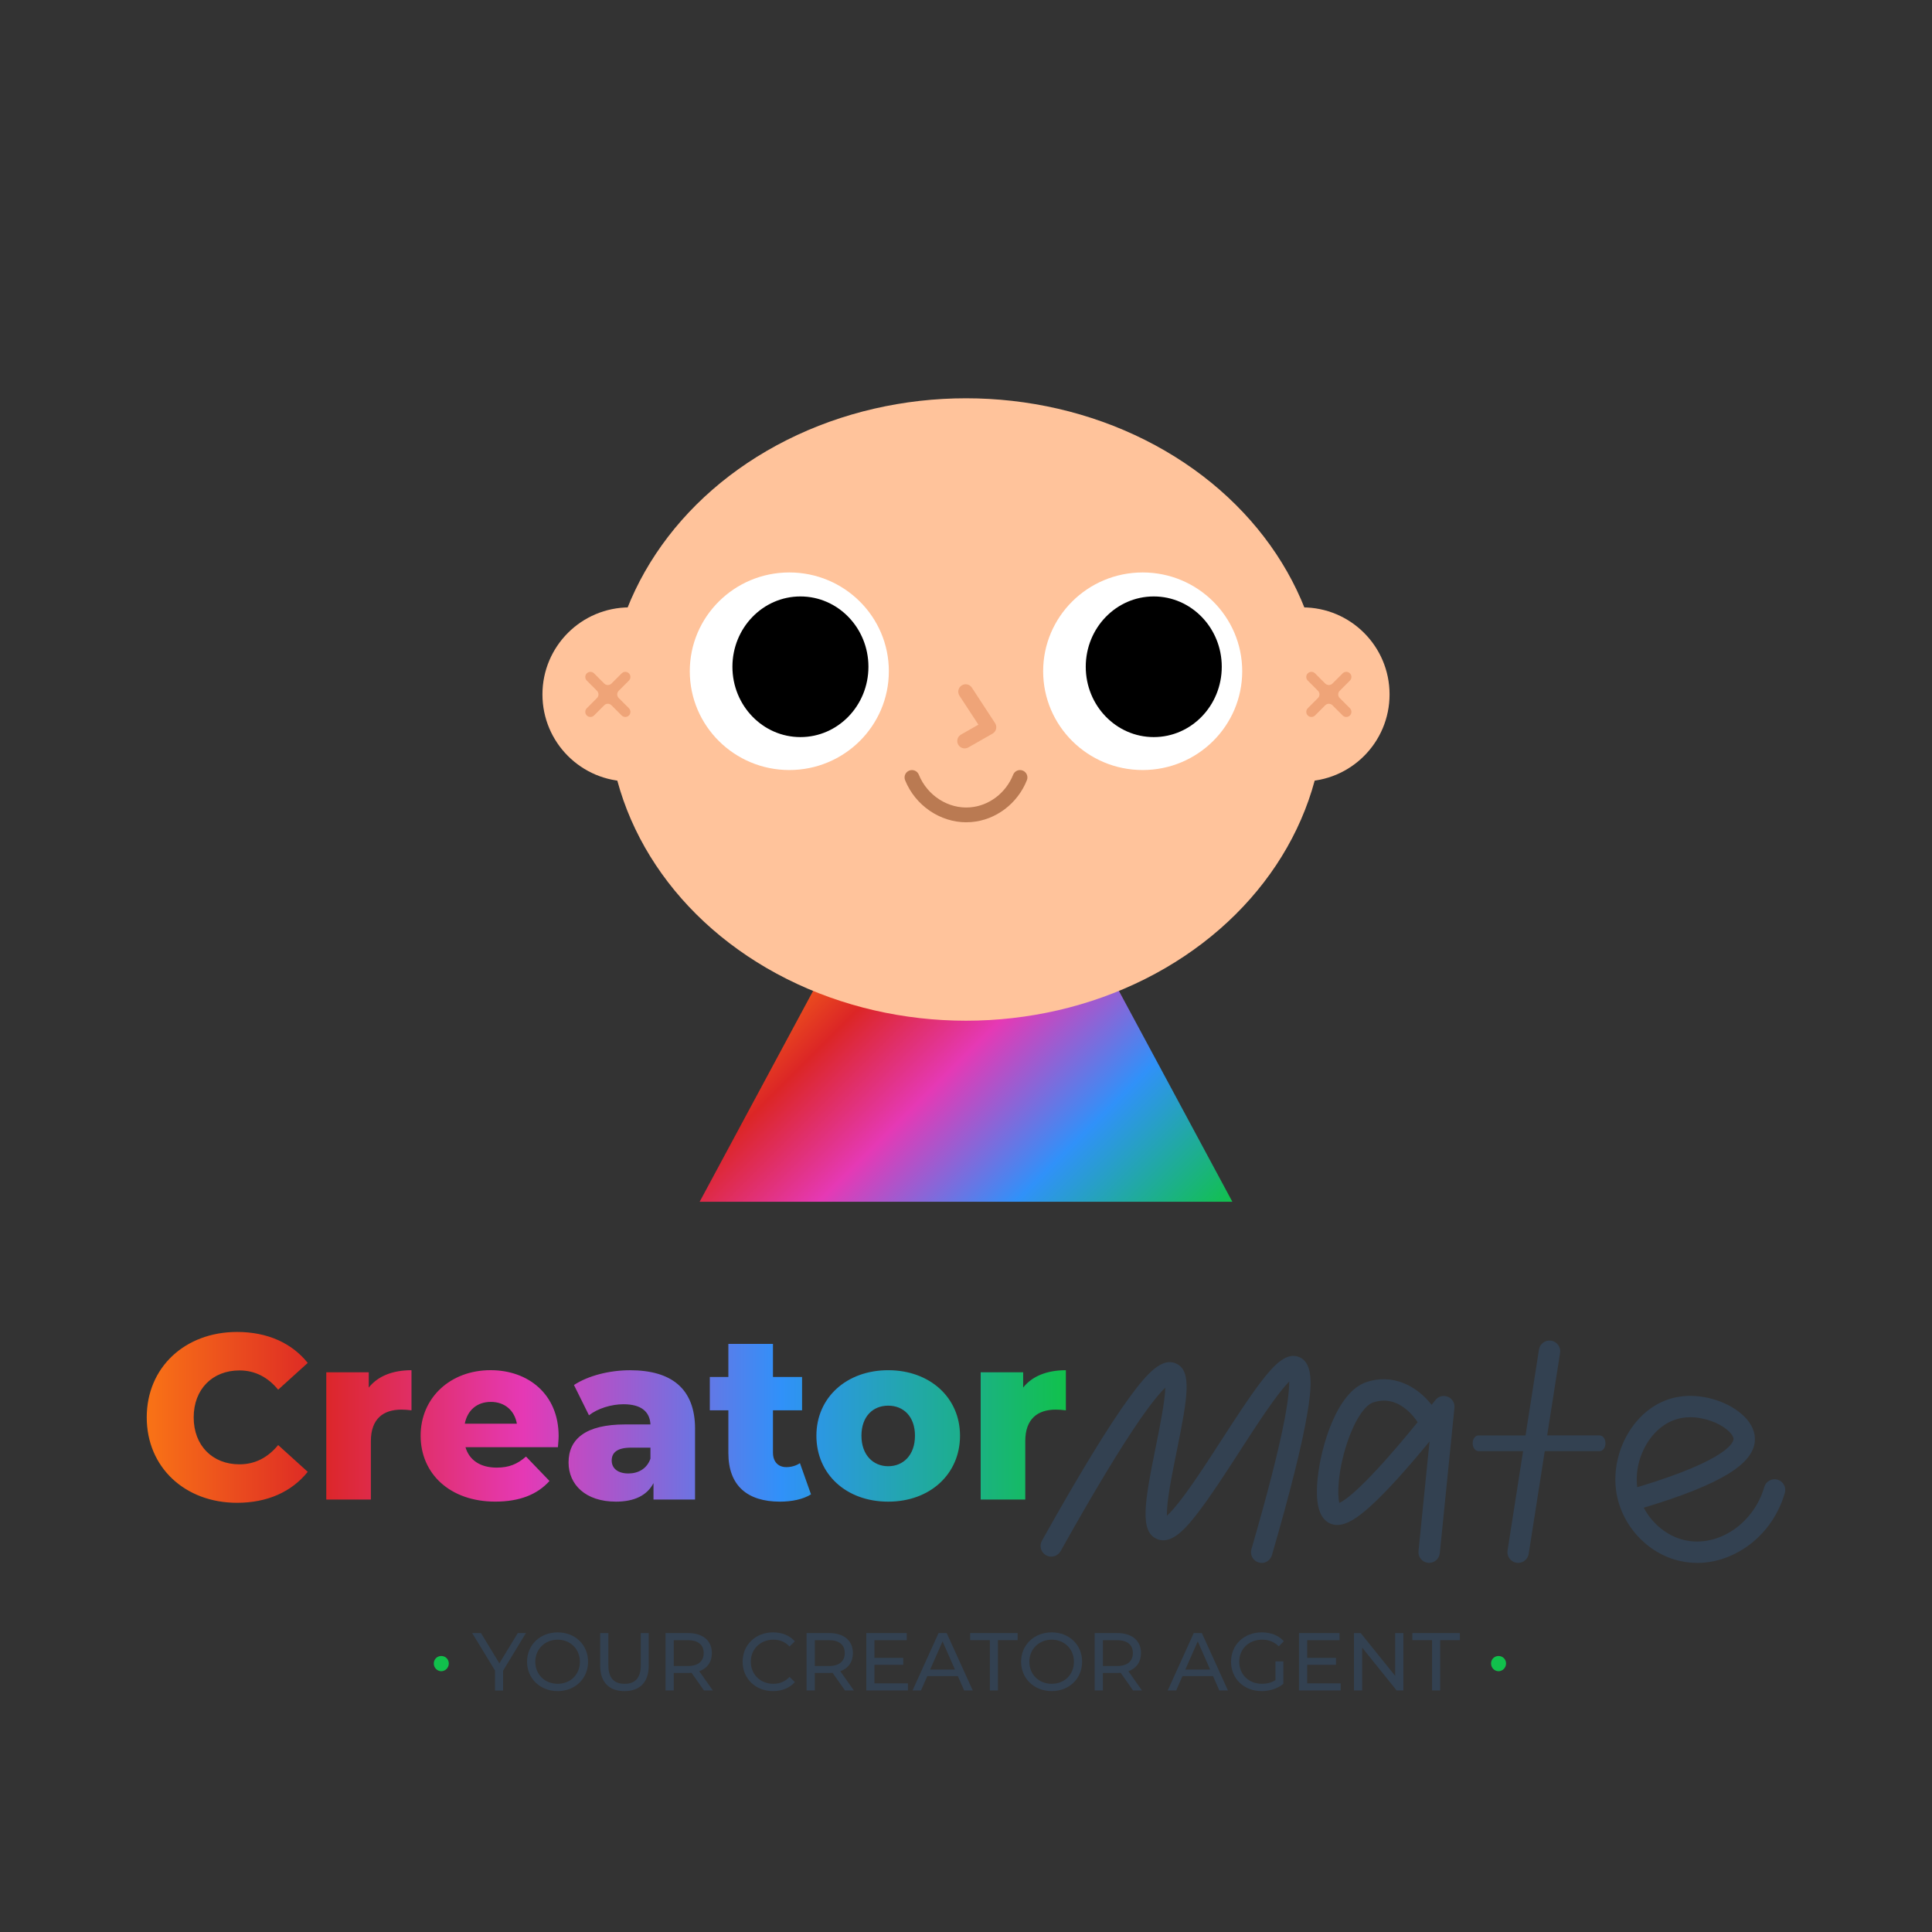 <?xml version="1.0" encoding="UTF-8"?>
<svg id="Layer_1" xmlns="http://www.w3.org/2000/svg" xmlns:xlink="http://www.w3.org/1999/xlink" version="1.1" viewBox="0 0 600 600">
  <rect x="0" y="0" width="600" height="600" fill="#333333" stroke="none"/>
  <!-- Generator: Adobe Illustrator 29.6.1, SVG Export Plug-In . SVG Version: 2.1.1 Build 9)  -->
  <defs>
    <style>
      .st0 {
        fill: url(#linear-gradient1);
      }

      .st1 {
        fill: #ffc39b;
      }

      .st2 {
        fill: url(#linear-gradient);
      }

      .st3 {
        fill: #efa478;
      }

      .st4 {
        fill: #334151;
      }

      .st5 {
        fill: #fff;
      }

      .st6 {
        fill: #ba7a52;
      }

      .st7 {
        fill: #11c14c;
      }
    </style>
    <linearGradient id="linear-gradient" x1="245.65" y1="292.9" x2="354.35" y2="401.59" gradientUnits="userSpaceOnUse">
      <stop offset="0" stop-color="#f97316"/>
      <stop offset=".19" stop-color="#dc2626"/>
      <stop offset=".41" stop-color="#e539b5"/>
      <stop offset=".69" stop-color="#3091f9"/>
      <stop offset="1" stop-color="#11c14c"/>
    </linearGradient>
    <linearGradient id="linear-gradient1" x1="45.57" y1="440.18" x2="331.02" y2="440.18" xlink:href="#linear-gradient"/>
  </defs>
  <g>
    <polygon class="st2" points="382.72 373.22 217.28 373.22 277.78 260.77 322.22 260.77 382.72 373.22"/>
    <g>
      <ellipse class="st1" cx="300" cy="220.34" rx="111.23" ry="96.65"/>
      <circle class="st1" cx="195.49" cy="215.66" r="27.03"/>
      <circle class="st1" cx="404.51" cy="215.66" r="27.03"/>
      <g>
        <g>
          <ellipse class="st5" cx="354.87" cy="208.46" rx="30.91" ry="30.68"/>
          <ellipse cx="358.31" cy="207.07" rx="21.12" ry="21.84"/>
          <ellipse class="st5" cx="245.13" cy="208.46" rx="30.91" ry="30.68"/>
          <ellipse cx="248.58" cy="207.07" rx="21.12" ry="21.84"/>
        </g>
        <path class="st3" d="M299.59,232.42c-.8,0-1.57-.42-2-1.16-.63-1.1-.24-2.5.86-3.13l5.4-3.08-5.88-8.99c-.69-1.06-.4-2.49.67-3.18,1.06-.7,2.49-.4,3.18.67l7.21,11.03c.35.53.46,1.18.31,1.8-.15.62-.55,1.14-1.1,1.46l-7.52,4.28c-.36.21-.75.3-1.14.3Z"/>
        <path class="st6" d="M300.11,255.37c-8.16,0-15.84-5.2-19.02-13.06-.48-1.18.09-2.52,1.27-2.99,1.18-.47,2.52.09,2.99,1.27,2.63,6.51,9.2,10.69,15.91,10.14,5.87-.46,11.12-4.44,13.38-10.13.47-1.18,1.8-1.76,2.98-1.29,1.18.47,1.76,1.8,1.29,2.98-2.9,7.3-9.68,12.41-17.28,13.01-.51.04-1.01.06-1.52.06Z"/>
      </g>
      <path class="st3" d="M193.07,209.11l-3.17,3.17c-.62.62-1.63.62-2.25,0l-3.17-3.17c-.62-.62-1.63-.62-2.25,0h0c-.62.62-.62,1.63,0,2.25l3.17,3.17c.62.62.62,1.63,0,2.25l-3.17,3.17c-.62.62-.62,1.63,0,2.25h0c.62.62,1.63.62,2.25,0l3.17-3.17c.62-.62,1.63-.62,2.25,0l3.17,3.17c.62.62,1.63.62,2.25,0h0c.62-.62.62-1.63,0-2.25l-3.17-3.17c-.62-.62-.62-1.63,0-2.25l3.17-3.17c.62-.62.62-1.63,0-2.25h0c-.62-.62-1.63-.62-2.25,0Z"/>
      <path class="st3" d="M416.98,209.11l-3.17,3.17c-.62.62-1.63.62-2.25,0l-3.17-3.17c-.62-.62-1.63-.62-2.25,0h0c-.62.62-.62,1.63,0,2.25l3.17,3.17c.62.62.62,1.63,0,2.25l-3.17,3.17c-.62.62-.62,1.63,0,2.25h0c.62.62,1.63.62,2.25,0l3.17-3.17c.62-.62,1.63-.62,2.25,0l3.17,3.17c.62.62,1.63.62,2.25,0h0c.62-.62.62-1.63,0-2.25l-3.17-3.17c-.62-.62-.62-1.63,0-2.25l3.17-3.17c.62-.62.62-1.63,0-2.25h0c-.62-.62-1.63-.62-2.25,0Z"/>
    </g>
  </g>
  <g>
    <g>
      <path class="st0" d="M45.57,440.18c0-15.53,11.88-26.53,28.06-26.53,9.4,0,16.98,3.43,21.94,9.62l-9.18,8.31c-3.21-3.86-7.14-5.98-12.03-5.98-8.38,0-14.21,5.83-14.21,14.58s5.83,14.58,14.21,14.58c4.88,0,8.82-2.11,12.03-5.98l9.18,8.31c-4.96,6.2-12.54,9.62-21.94,9.62-16.18,0-28.06-11.01-28.06-26.53ZM127.79,425.53v12.46c-1.24-.15-2.11-.22-3.13-.22-5.61,0-9.48,2.84-9.48,9.77v18.15h-13.85v-39.51h13.19v4.74c2.84-3.57,7.43-5.39,13.27-5.39ZM173.28,449.44h-28.72c1.17,4.01,4.59,6.34,9.69,6.34,3.86,0,6.41-1.09,9.11-3.43l7.29,7.58c-3.79,4.23-9.33,6.41-16.84,6.41-14.07,0-23.18-8.67-23.18-20.48s9.26-20.34,21.72-20.34c11.66,0,21.14,7.43,21.14,20.48,0,1.02-.15,2.33-.22,3.43ZM144.34,442.15h16.18c-.73-4.15-3.79-6.78-8.09-6.78s-7.29,2.62-8.09,6.78ZM215.85,443.75v21.94h-12.9v-5.1c-1.97,3.79-5.9,5.76-11.66,5.76-9.48,0-14.72-5.32-14.72-12.17,0-7.29,5.32-11.81,17.57-11.81h7.87c-.22-4.01-2.92-6.27-8.38-6.27-3.79,0-8.02,1.31-10.72,3.43l-4.66-9.4c4.52-2.99,11.23-4.59,17.42-4.59,12.83,0,20.19,5.69,20.19,18.22ZM202,453.01v-3.43h-5.98c-4.45,0-6.05,1.6-6.05,4.01s1.89,4.01,5.18,4.01c3.06,0,5.76-1.46,6.85-4.59ZM251.86,464.09c-2.41,1.53-5.98,2.26-9.62,2.26-10.13,0-16.04-4.96-16.04-15.09v-13.27h-5.76v-10.35h5.76v-10.28h13.85v10.28h9.04v10.35h-9.04v13.12c0,2.92,1.68,4.52,4.15,4.52,1.53,0,3.06-.44,4.23-1.24l3.43,9.69ZM253.54,445.87c0-11.88,9.4-20.34,22.3-20.34s22.3,8.46,22.3,20.34-9.26,20.48-22.3,20.48-22.3-8.53-22.3-20.48ZM284.15,445.87c0-5.98-3.57-9.33-8.31-9.33s-8.31,3.35-8.31,9.33,3.64,9.48,8.31,9.48,8.31-3.43,8.31-9.48ZM331.02,425.53v12.46c-1.24-.15-2.11-.22-3.13-.22-5.61,0-9.48,2.84-9.48,9.77v18.15h-13.85v-39.51h13.19v4.74c2.84-3.57,7.43-5.39,13.27-5.39Z"/>
      <g>
        <path class="st4" d="M391.83,485.37c-.31,0-.62-.04-.93-.13-1.76-.51-2.77-2.36-2.26-4.12,5-17.21,8.45-30.69,10.25-40.07,1.24-6.45,1.51-10.04,1.49-12-1.02,1.03-2.57,2.82-4.84,5.93-3.21,4.4-6.97,10.21-10.6,15.83-4.39,6.78-8.92,13.78-12.82,18.86-3.28,4.28-7.03,8.69-10.85,8.69-.65,0-1.3-.13-1.95-.4-5.45-2.31-3.87-11.42-.38-28.66,1.12-5.54,2.86-14.1,2.97-18.35-1.46,1.39-3.96,4.23-7.95,10.01-6.11,8.83-14.38,22.55-24.58,40.77-.9,1.6-2.92,2.17-4.52,1.28-1.6-.9-2.17-2.92-1.28-4.52,11.53-20.61,20.64-35.54,27.08-44.37,5.81-7.97,10.26-12.54,14.52-10.69,5.09,2.21,3.68,10.39.27,27.2-1.01,4.98-2.05,10.12-2.62,14.3-.39,2.86-.46,4.67-.43,5.8,1.09-.99,2.88-2.93,5.67-6.72,3.46-4.7,7.44-10.85,11.28-16.8,4.17-6.44,8.48-13.1,12.1-17.86,4.46-5.87,8.22-9.46,12.03-7.9,4.72,1.94,3.77,10.09,2.51,17.59-1.63,9.69-5.33,24.48-10.99,43.95-.42,1.45-1.75,2.4-3.19,2.4Z"/>
        <path class="st4" d="M443.84,485.37c-.11,0-.22,0-.34-.02-1.83-.18-3.16-1.81-2.97-3.64l3.43-34.06c-7.62,9.26-13.81,16.03-18.44,20.2-4.2,3.77-9.02,7.32-12.94,5.03-3.02-1.77-4.13-6.25-3.38-13.72.99-9.91,5.96-26.79,15.05-29.9,8.3-2.84,15.79,1.19,20.35,7.02.39-.49.78-.99,1.18-1.49.91-1.16,2.48-1.57,3.85-1.02,1.37.55,2.21,1.94,2.06,3.41l-4.55,45.19c-.17,1.71-1.62,2.99-3.3,2.99ZM429.77,434.98c-1.06,0-2.18.18-3.37.58-2.7.92-5.88,5.91-8.1,12.71-2.84,8.69-3.03,16.01-2.35,18.46,1.99-.88,8.05-5.11,24.31-25.06-1.26-1.91-4.98-6.7-10.5-6.7Z"/>
        <path class="st4" d="M496.82,445.78h-16.33l4.01-25.63c.28-1.81-.96-3.51-2.77-3.79-1.81-.29-3.51.96-3.79,2.77l-4.17,26.66h-14.66c-.97,0-1.76,1.09-1.76,2.43s.79,2.43,1.76,2.43h13.9l-4.83,30.89c-.28,1.81.96,3.51,2.77,3.79.17.03.35.04.52.04,1.61,0,3.02-1.17,3.28-2.81l4.99-31.91h17.09c.97,0,1.76-1.09,1.76-2.43s-.79-2.43-1.76-2.43Z"/>
        <path class="st4" d="M527.06,485.37c-1.77,0-3.54-.19-5.28-.58-10.34-2.31-18.53-11.38-19.91-22.06-.8-6.21.73-12.9,4.22-18.37,3.78-5.92,9.32-9.7,15.6-10.63,6.44-.96,14.04,1.13,18.92,5.19,2.78,2.31,4.3,4.99,4.39,7.74.14,3.92-2.54,7.52-8.17,11-5.62,3.47-14.25,6.93-26.34,10.57,2.61,4.99,7.34,8.89,12.74,10.09,10.32,2.3,21.39-5.12,24.69-16.53.51-1.76,2.35-2.78,4.11-2.27,1.76.51,2.78,2.35,2.27,4.11-2.1,7.26-6.65,13.43-12.83,17.39-4.5,2.88-9.48,4.37-14.41,4.37ZM524.91,440.14c-.75,0-1.51.05-2.25.16-4.35.65-8.25,3.36-10.97,7.63-2.66,4.17-3.84,9.25-3.23,13.94,0,0,0,0,0,0,29.25-8.79,29.92-14.38,29.9-15-.02-.59-.56-1.66-2.01-2.86-2.49-2.08-6.98-3.88-11.44-3.88Z"/>
      </g>
    </g>
    <g>
      <path class="st7" d="M134.72,516.61c0-1.34,1.06-2.33,2.33-2.33s2.33,1,2.33,2.33-1.09,2.4-2.33,2.4-2.33-1.03-2.33-2.4Z"/>
      <path class="st7" d="M463.06,516.61c0-1.34,1.06-2.33,2.33-2.33s2.33,1,2.33,2.33-1.09,2.4-2.33,2.4-2.33-1.03-2.33-2.4Z"/>
    </g>
    <g>
      <path class="st4" d="M156.24,518.83v6.17h-2.52v-6.22l-7.08-11.62h2.73l5.71,9.4,5.73-9.4h2.52l-7.08,11.67Z"/>
      <path class="st4" d="M163.68,516.07c0-5.22,4.03-9.12,9.5-9.12s9.45,3.87,9.45,9.12-4.03,9.12-9.45,9.12-9.5-3.9-9.5-9.12ZM180.09,516.07c0-3.95-2.96-6.85-6.9-6.85s-6.95,2.9-6.95,6.85,2.95,6.85,6.95,6.85,6.9-2.9,6.9-6.85Z"/>
      <path class="st4" d="M186.39,517.3v-10.14h2.55v10.04c0,3.95,1.81,5.73,5.02,5.73s5.04-1.78,5.04-5.73v-10.04h2.47v10.14c0,5.17-2.83,7.9-7.54,7.9s-7.54-2.73-7.54-7.9Z"/>
      <path class="st4" d="M218.62,524.99l-3.85-5.48c-.36.03-.74.05-1.12.05h-4.41v5.43h-2.55v-17.83h6.95c4.64,0,7.44,2.34,7.44,6.22,0,2.75-1.43,4.74-3.92,5.63l4.23,5.99h-2.78ZM218.54,513.37c0-2.55-1.71-4-4.97-4h-4.33v8.03h4.33c3.26,0,4.97-1.48,4.97-4.03Z"/>
      <path class="st4" d="M230.63,516.07c0-5.27,4.02-9.12,9.45-9.12,2.75,0,5.15.94,6.78,2.78l-1.66,1.6c-1.38-1.45-3.06-2.11-5.02-2.11-4.03,0-7.01,2.9-7.01,6.85s2.98,6.85,7.01,6.85c1.96,0,3.64-.69,5.02-2.14l1.66,1.61c-1.63,1.83-4.03,2.8-6.8,2.8-5.4,0-9.43-3.85-9.43-9.12Z"/>
      <path class="st4" d="M262.42,524.99l-3.85-5.48c-.36.03-.74.05-1.12.05h-4.41v5.43h-2.55v-17.83h6.95c4.64,0,7.44,2.34,7.44,6.22,0,2.75-1.43,4.74-3.92,5.63l4.23,5.99h-2.78ZM262.35,513.37c0-2.55-1.71-4-4.97-4h-4.33v8.03h4.33c3.26,0,4.97-1.48,4.97-4.03Z"/>
      <path class="st4" d="M281.97,522.77v2.22h-12.94v-17.83h12.58v2.22h-10.04v5.48h8.94v2.17h-8.94v5.76h10.39Z"/>
      <path class="st4" d="M297.46,520.53h-9.48l-1.96,4.46h-2.62l8.08-17.83h2.52l8.1,17.83h-2.67l-1.96-4.46ZM296.57,518.49l-3.85-8.74-3.85,8.74h7.69Z"/>
      <path class="st4" d="M307.4,509.37h-6.11v-2.22h14.75v2.22h-6.11v15.62h-2.52v-15.62Z"/>
      <path class="st4" d="M317.11,516.07c0-5.22,4.02-9.12,9.5-9.12s9.45,3.87,9.45,9.12-4.03,9.12-9.45,9.12-9.5-3.9-9.5-9.12ZM333.52,516.07c0-3.95-2.96-6.85-6.9-6.85s-6.95,2.9-6.95,6.85,2.95,6.85,6.95,6.85,6.9-2.9,6.9-6.85Z"/>
      <path class="st4" d="M351.89,524.99l-3.85-5.48c-.36.03-.74.05-1.12.05h-4.41v5.43h-2.55v-17.83h6.95c4.64,0,7.44,2.34,7.44,6.22,0,2.75-1.43,4.74-3.92,5.63l4.23,5.99h-2.78ZM351.82,513.37c0-2.55-1.71-4-4.97-4h-4.33v8.03h4.33c3.26,0,4.97-1.48,4.97-4.03Z"/>
      <path class="st4" d="M376.71,520.53h-9.48l-1.96,4.46h-2.62l8.08-17.83h2.52l8.1,17.83h-2.67l-1.96-4.46ZM375.82,518.49l-3.85-8.74-3.85,8.74h7.69Z"/>
      <path class="st4" d="M396.11,515.97h2.45v6.95c-1.78,1.5-4.25,2.27-6.75,2.27-5.48,0-9.5-3.85-9.5-9.12s4.02-9.12,9.55-9.12c2.83,0,5.22.94,6.85,2.75l-1.58,1.58c-1.48-1.43-3.16-2.06-5.17-2.06-4.13,0-7.11,2.88-7.11,6.85s2.98,6.85,7.08,6.85c1.5,0,2.9-.33,4.18-1.15v-5.81Z"/>
      <path class="st4" d="M416.36,522.77v2.22h-12.94v-17.83h12.58v2.22h-10.04v5.48h8.94v2.17h-8.94v5.76h10.39Z"/>
      <path class="st4" d="M435.83,507.16v17.83h-2.09l-10.7-13.3v13.3h-2.55v-17.83h2.09l10.7,13.3v-13.3h2.55Z"/>
      <path class="st4" d="M444.73,509.37h-6.11v-2.22h14.75v2.22h-6.11v15.62h-2.52v-15.62Z"/>
    </g>
  </g>
</svg>